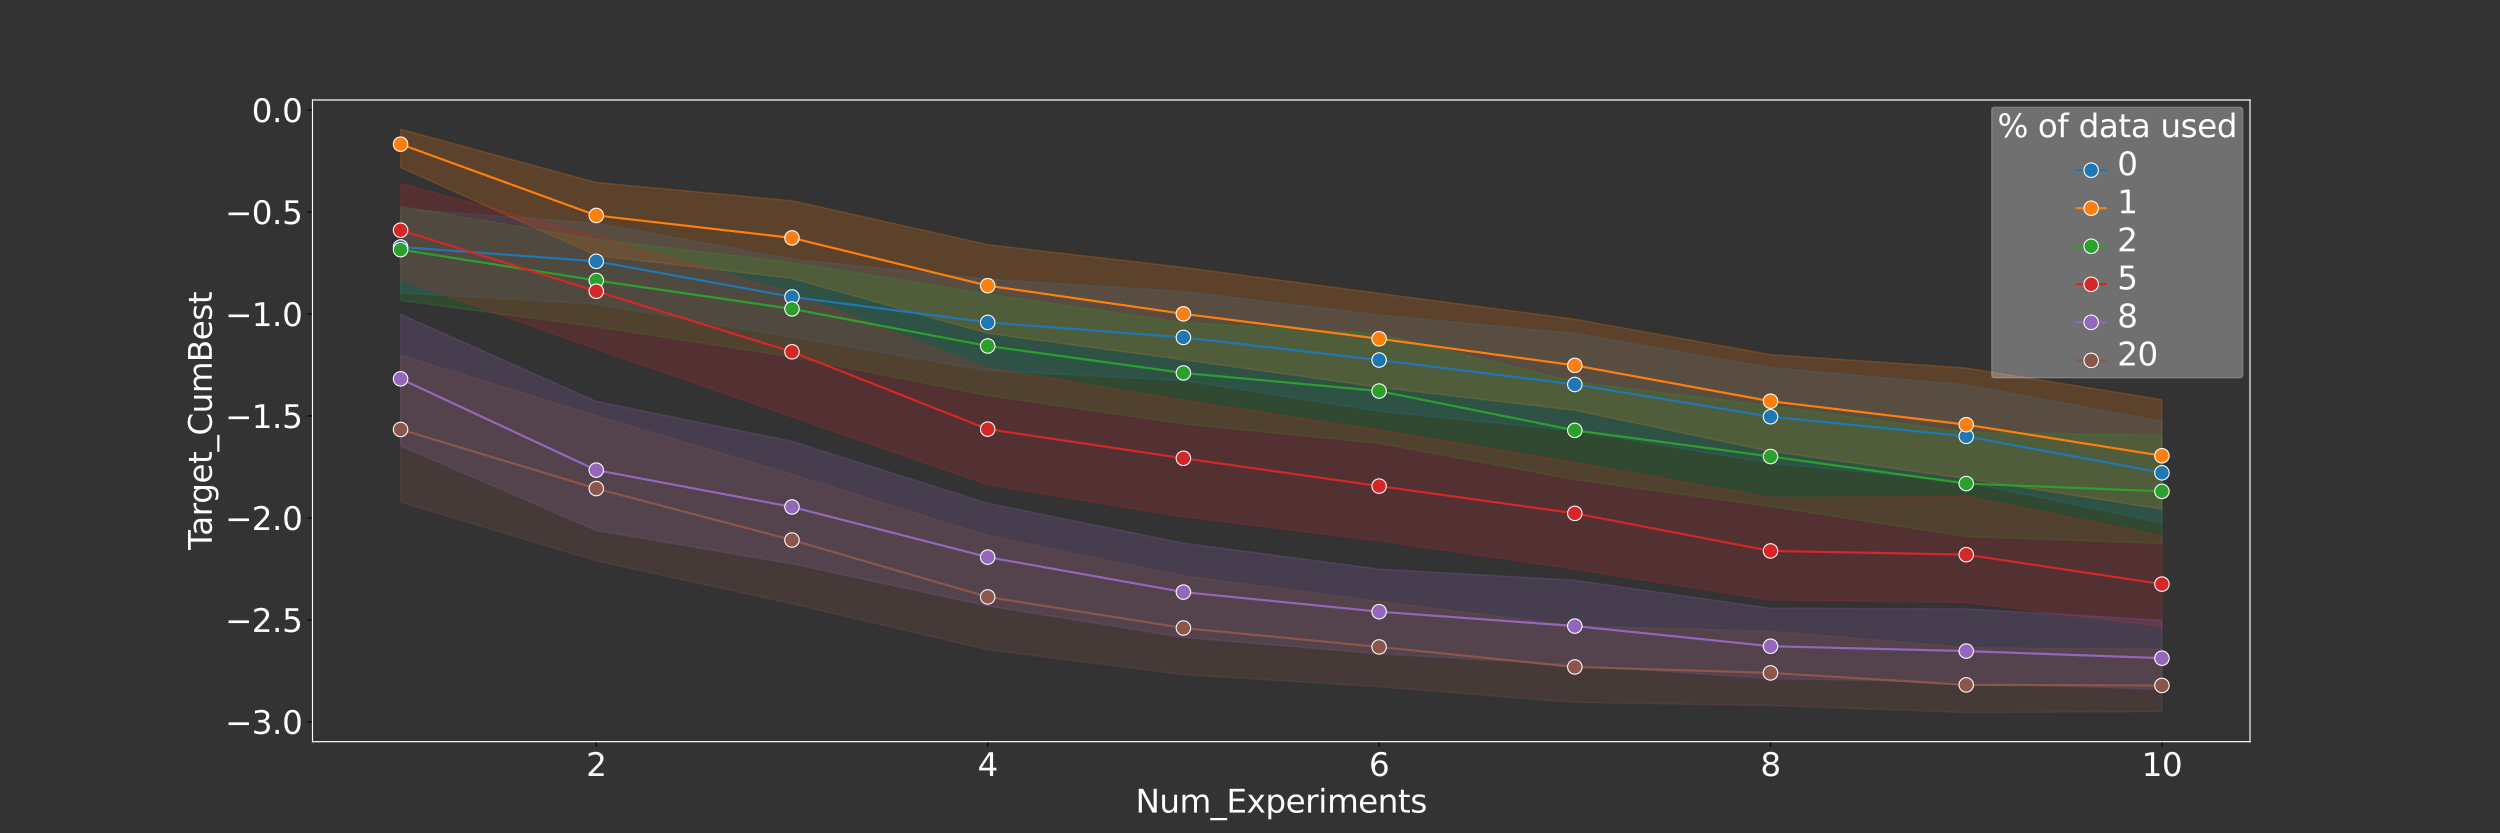 <?xml version="1.0" encoding="utf-8" standalone="no"?>
<!DOCTYPE svg PUBLIC "-//W3C//DTD SVG 1.1//EN"
  "http://www.w3.org/Graphics/SVG/1.1/DTD/svg11.dtd">
<svg xmlns:xlink="http://www.w3.org/1999/xlink" width="1728pt" height="576pt" viewBox="0 0 1728 576" xmlns="http://www.w3.org/2000/svg" version="1.1">
 <rect x="0" y="0" width="1728" height="576" fill="#333333" stroke="none"/>
 <defs>
  <style type="text/css">*{stroke-linejoin: round; stroke-linecap: butt}</style>
 </defs>
 <g id="figure_1">
  <g id="patch_1">
   <path d="M 0 576 
L 1728 576 
L 1728 0 
L 0 0 
L 0 576 
z
" style="fill: none"/>
  </g>
  <g id="axes_1">
   <g id="patch_2">
    <path d="M 216 512.64 
L 1555.2 512.64 
L 1555.2 69.12 
L 216 69.12 
L 216 512.64 
z
" style="fill: none"/>
   </g>
   <g id="FillBetweenPolyCollection_1">
    <defs>
     <path id="mbf7e8c01fc" d="M 276.873 -431.723 
L 276.873 -373.481 
L 412.145 -365.781 
L 547.418 -342.787 
L 682.691 -319.85 
L 817.964 -312.914 
L 953.236 -291.737 
L 1088.509 -278.136 
L 1223.782 -255.797 
L 1359.055 -242.84 
L 1494.327 -214.564 
L 1494.327 -284.796 
L 1494.327 -284.796 
L 1359.055 -309.915 
L 1223.782 -321.875 
L 1088.509 -345.507 
L 953.236 -358.247 
L 817.964 -374.509 
L 682.691 -383.036 
L 547.418 -396.96 
L 412.145 -421.679 
L 276.873 -431.723 
z
" style="stroke: #1f77b4; stroke-opacity: 0.2"/>
    </defs>
    <g clip-path="url(#p0feeb9215a)">
     <use xlink:href="#mbf7e8c01fc" x="0" y="576" style="fill: #1f77b4; fill-opacity: 0.2; stroke: #1f77b4; stroke-opacity: 0.2"/>
    </g>
   </g>
   <g id="FillBetweenPolyCollection_2">
    <defs>
     <path id="m74e626bdbd" d="M 276.873 -486.72 
L 276.873 -460.218 
L 412.145 -399.484 
L 547.418 -383.536 
L 682.691 -345.577 
L 817.964 -327.315 
L 953.236 -308.284 
L 1088.509 -292.369 
L 1223.782 -263.966 
L 1359.055 -245.213 
L 1494.327 -224.056 
L 1494.327 -299.735 
L 1494.327 -299.735 
L 1359.055 -321.646 
L 1223.782 -330.868 
L 1088.509 -355.368 
L 953.236 -373.235 
L 817.964 -391.182 
L 682.691 -406.917 
L 547.418 -437.271 
L 412.145 -449.851 
L 276.873 -486.72 
z
" style="stroke: #ff7f0e; stroke-opacity: 0.2"/>
    </defs>
    <g clip-path="url(#p0feeb9215a)">
     <use xlink:href="#m74e626bdbd" x="0" y="576" style="fill: #ff7f0e; fill-opacity: 0.2; stroke: #ff7f0e; stroke-opacity: 0.2"/>
    </g>
   </g>
   <g id="FillBetweenPolyCollection_3">
    <defs>
     <path id="mc78bd9c5f3" d="M 276.873 -433.407 
L 276.873 -368.287 
L 412.145 -350.121 
L 547.418 -329.283 
L 682.691 -302.547 
L 817.964 -283.028 
L 953.236 -269.574 
L 1088.509 -244.421 
L 1223.782 -225.825 
L 1359.055 -205.105 
L 1494.327 -200.274 
L 1494.327 -275.101 
L 1494.327 -275.101 
L 1359.055 -277.371 
L 1223.782 -295.487 
L 1088.509 -312.09 
L 953.236 -345.344 
L 817.964 -353.01 
L 682.691 -372.724 
L 547.418 -394.555 
L 412.145 -410.487 
L 276.873 -433.407 
z
" style="stroke: #2ca02c; stroke-opacity: 0.2"/>
    </defs>
    <g clip-path="url(#p0feeb9215a)">
     <use xlink:href="#mc78bd9c5f3" x="0" y="576" style="fill: #2ca02c; fill-opacity: 0.2; stroke: #2ca02c; stroke-opacity: 0.2"/>
    </g>
   </g>
   <g id="FillBetweenPolyCollection_4">
    <defs>
     <path id="m7c57e4fa2e" d="M 276.873 -449.214 
L 276.873 -382.855 
L 412.145 -334.697 
L 547.418 -287.804 
L 682.691 -240.914 
L 817.964 -218.796 
L 953.236 -202.222 
L 1088.509 -182.564 
L 1223.782 -161.29 
L 1359.055 -159.547 
L 1494.327 -142.849 
L 1494.327 -205.875 
L 1494.327 -205.875 
L 1359.055 -232.966 
L 1223.782 -232.126 
L 1088.509 -256.35 
L 953.236 -278.789 
L 817.964 -299.346 
L 682.691 -321.52 
L 547.418 -373.69 
L 412.145 -412.696 
L 276.873 -449.214 
z
" style="stroke: #d62728; stroke-opacity: 0.2"/>
    </defs>
    <g clip-path="url(#p0feeb9215a)">
     <use xlink:href="#m7c57e4fa2e" x="0" y="576" style="fill: #d62728; fill-opacity: 0.2; stroke: #d62728; stroke-opacity: 0.2"/>
    </g>
   </g>
   <g id="FillBetweenPolyCollection_5">
    <defs>
     <path id="m5fae04c1a4" d="M 276.873 -358.783 
L 276.873 -267.784 
L 412.145 -209.261 
L 547.418 -186.275 
L 682.691 -157.184 
L 817.964 -135.433 
L 953.236 -124.114 
L 1088.509 -116.274 
L 1223.782 -106.912 
L 1359.055 -104.435 
L 1494.327 -99.383 
L 1494.327 -147.292 
L 1494.327 -147.292 
L 1359.055 -155.189 
L 1223.782 -155.583 
L 1088.509 -174.912 
L 953.236 -182.67 
L 817.964 -200.608 
L 682.691 -228.159 
L 547.418 -270.967 
L 412.145 -298.561 
L 276.873 -358.783 
z
" style="stroke: #9467bd; stroke-opacity: 0.2"/>
    </defs>
    <g clip-path="url(#p0feeb9215a)">
     <use xlink:href="#m5fae04c1a4" x="0" y="576" style="fill: #9467bd; fill-opacity: 0.2; stroke: #9467bd; stroke-opacity: 0.2"/>
    </g>
   </g>
   <g id="FillBetweenPolyCollection_6">
    <defs>
     <path id="m0b2fd8d3ea" d="M 276.873 -330.498 
L 276.873 -228.868 
L 412.145 -188.314 
L 547.418 -158.637 
L 682.691 -126.906 
L 817.964 -109.699 
L 953.236 -101.261 
L 1088.509 -90.456 
L 1223.782 -88.368 
L 1359.055 -83.52 
L 1494.327 -84.115 
L 1494.327 -127.218 
L 1494.327 -127.218 
L 1359.055 -128.49 
L 1223.782 -139.673 
L 1088.509 -143.24 
L 953.236 -160.359 
L 817.964 -177.993 
L 682.691 -205.795 
L 547.418 -248.242 
L 412.145 -288.712 
L 276.873 -330.498 
z
" style="stroke: #8c564b; stroke-opacity: 0.2"/>
    </defs>
    <g clip-path="url(#p0feeb9215a)">
     <use xlink:href="#m0b2fd8d3ea" x="0" y="576" style="fill: #8c564b; fill-opacity: 0.2; stroke: #8c564b; stroke-opacity: 0.2"/>
    </g>
   </g>
   <g id="matplotlib.axis_1">
    <g id="xtick_1">
     <g id="line2d_1">
      <defs>
       <path id="m17ece3ceb5" d="M 0 0 
L 0 3.5 
" style="stroke: #000000; stroke-width: 0.8"/>
      </defs>
      <g>
       <use xlink:href="#m17ece3ceb5" x="412.145" y="512.64" style="stroke: #000000; stroke-width: 0.8"/>
      </g>
     </g>
     <g id="text_1">
      <!-- 2 -->
      <g style="fill: #ffffff" transform="translate(405.147 536.357) scale(0.22 -0.22)">
       <defs>
        <path id="DejaVuSans-32" d="M 1228 531 
L 3431 531 
L 3431 0 
L 469 0 
L 469 531 
Q 828 903 1448 1529 
Q 2069 2156 2228 2338 
Q 2531 2678 2651 2914 
Q 2772 3150 2772 3378 
Q 2772 3750 2511 3984 
Q 2250 4219 1831 4219 
Q 1534 4219 1204 4116 
Q 875 4013 500 3803 
L 500 4441 
Q 881 4594 1212 4672 
Q 1544 4750 1819 4750 
Q 2544 4750 2975 4387 
Q 3406 4025 3406 3419 
Q 3406 3131 3298 2873 
Q 3191 2616 2906 2266 
Q 2828 2175 2409 1742 
Q 1991 1309 1228 531 
z
" transform="scale(0.016)"/>
       </defs>
       <use xlink:href="#DejaVuSans-32"/>
      </g>
     </g>
    </g>
    <g id="xtick_2">
     <g id="line2d_2">
      <g>
       <use xlink:href="#m17ece3ceb5" x="682.691" y="512.64" style="stroke: #000000; stroke-width: 0.8"/>
      </g>
     </g>
     <g id="text_2">
      <!-- 4 -->
      <g style="fill: #ffffff" transform="translate(675.692 536.357) scale(0.22 -0.22)">
       <defs>
        <path id="DejaVuSans-34" d="M 2419 4116 
L 825 1625 
L 2419 1625 
L 2419 4116 
z
M 2253 4666 
L 3047 4666 
L 3047 1625 
L 3713 1625 
L 3713 1100 
L 3047 1100 
L 3047 0 
L 2419 0 
L 2419 1100 
L 313 1100 
L 313 1709 
L 2253 4666 
z
" transform="scale(0.016)"/>
       </defs>
       <use xlink:href="#DejaVuSans-34"/>
      </g>
     </g>
    </g>
    <g id="xtick_3">
     <g id="line2d_3">
      <g>
       <use xlink:href="#m17ece3ceb5" x="953.236" y="512.64" style="stroke: #000000; stroke-width: 0.8"/>
      </g>
     </g>
     <g id="text_3">
      <!-- 6 -->
      <g style="fill: #ffffff" transform="translate(946.238 536.357) scale(0.22 -0.22)">
       <defs>
        <path id="DejaVuSans-36" d="M 2113 2584 
Q 1688 2584 1439 2293 
Q 1191 2003 1191 1497 
Q 1191 994 1439 701 
Q 1688 409 2113 409 
Q 2538 409 2786 701 
Q 3034 994 3034 1497 
Q 3034 2003 2786 2293 
Q 2538 2584 2113 2584 
z
M 3366 4563 
L 3366 3988 
Q 3128 4100 2886 4159 
Q 2644 4219 2406 4219 
Q 1781 4219 1451 3797 
Q 1122 3375 1075 2522 
Q 1259 2794 1537 2939 
Q 1816 3084 2150 3084 
Q 2853 3084 3261 2657 
Q 3669 2231 3669 1497 
Q 3669 778 3244 343 
Q 2819 -91 2113 -91 
Q 1303 -91 875 529 
Q 447 1150 447 2328 
Q 447 3434 972 4092 
Q 1497 4750 2381 4750 
Q 2619 4750 2861 4703 
Q 3103 4656 3366 4563 
z
" transform="scale(0.016)"/>
       </defs>
       <use xlink:href="#DejaVuSans-36"/>
      </g>
     </g>
    </g>
    <g id="xtick_4">
     <g id="line2d_4">
      <g>
       <use xlink:href="#m17ece3ceb5" x="1223.782" y="512.64" style="stroke: #000000; stroke-width: 0.8"/>
      </g>
     </g>
     <g id="text_4">
      <!-- 8 -->
      <g style="fill: #ffffff" transform="translate(1216.783 536.357) scale(0.22 -0.22)">
       <defs>
        <path id="DejaVuSans-38" d="M 2034 2216 
Q 1584 2216 1326 1975 
Q 1069 1734 1069 1313 
Q 1069 891 1326 650 
Q 1584 409 2034 409 
Q 2484 409 2743 651 
Q 3003 894 3003 1313 
Q 3003 1734 2745 1975 
Q 2488 2216 2034 2216 
z
M 1403 2484 
Q 997 2584 770 2862 
Q 544 3141 544 3541 
Q 544 4100 942 4425 
Q 1341 4750 2034 4750 
Q 2731 4750 3128 4425 
Q 3525 4100 3525 3541 
Q 3525 3141 3298 2862 
Q 3072 2584 2669 2484 
Q 3125 2378 3379 2068 
Q 3634 1759 3634 1313 
Q 3634 634 3220 271 
Q 2806 -91 2034 -91 
Q 1263 -91 848 271 
Q 434 634 434 1313 
Q 434 1759 690 2068 
Q 947 2378 1403 2484 
z
M 1172 3481 
Q 1172 3119 1398 2916 
Q 1625 2713 2034 2713 
Q 2441 2713 2670 2916 
Q 2900 3119 2900 3481 
Q 2900 3844 2670 4047 
Q 2441 4250 2034 4250 
Q 1625 4250 1398 4047 
Q 1172 3844 1172 3481 
z
" transform="scale(0.016)"/>
       </defs>
       <use xlink:href="#DejaVuSans-38"/>
      </g>
     </g>
    </g>
    <g id="xtick_5">
     <g id="line2d_5">
      <g>
       <use xlink:href="#m17ece3ceb5" x="1494.327" y="512.64" style="stroke: #000000; stroke-width: 0.8"/>
      </g>
     </g>
     <g id="text_5">
      <!-- 10 -->
      <g style="fill: #ffffff" transform="translate(1480.33 536.357) scale(0.22 -0.22)">
       <defs>
        <path id="DejaVuSans-31" d="M 794 531 
L 1825 531 
L 1825 4091 
L 703 3866 
L 703 4441 
L 1819 4666 
L 2450 4666 
L 2450 531 
L 3481 531 
L 3481 0 
L 794 0 
L 794 531 
z
" transform="scale(0.016)"/>
        <path id="DejaVuSans-30" d="M 2034 4250 
Q 1547 4250 1301 3770 
Q 1056 3291 1056 2328 
Q 1056 1369 1301 889 
Q 1547 409 2034 409 
Q 2525 409 2770 889 
Q 3016 1369 3016 2328 
Q 3016 3291 2770 3770 
Q 2525 4250 2034 4250 
z
M 2034 4750 
Q 2819 4750 3233 4129 
Q 3647 3509 3647 2328 
Q 3647 1150 3233 529 
Q 2819 -91 2034 -91 
Q 1250 -91 836 529 
Q 422 1150 422 2328 
Q 422 3509 836 4129 
Q 1250 4750 2034 4750 
z
" transform="scale(0.016)"/>
       </defs>
       <use xlink:href="#DejaVuSans-31"/>
       <use xlink:href="#DejaVuSans-30" transform="translate(63.623 0)"/>
      </g>
     </g>
    </g>
    <g id="text_6">
     <!-- Num_Experiments -->
     <g style="fill: #ffffff" transform="translate(784.897 561.648) scale(0.22 -0.22)">
      <defs>
       <path id="DejaVuSans-4e" d="M 628 4666 
L 1478 4666 
L 3547 763 
L 3547 4666 
L 4159 4666 
L 4159 0 
L 3309 0 
L 1241 3903 
L 1241 0 
L 628 0 
L 628 4666 
z
" transform="scale(0.016)"/>
       <path id="DejaVuSans-75" d="M 544 1381 
L 544 3500 
L 1119 3500 
L 1119 1403 
Q 1119 906 1312 657 
Q 1506 409 1894 409 
Q 2359 409 2629 706 
Q 2900 1003 2900 1516 
L 2900 3500 
L 3475 3500 
L 3475 0 
L 2900 0 
L 2900 538 
Q 2691 219 2414 64 
Q 2138 -91 1772 -91 
Q 1169 -91 856 284 
Q 544 659 544 1381 
z
M 1991 3584 
L 1991 3584 
z
" transform="scale(0.016)"/>
       <path id="DejaVuSans-6d" d="M 3328 2828 
Q 3544 3216 3844 3400 
Q 4144 3584 4550 3584 
Q 5097 3584 5394 3201 
Q 5691 2819 5691 2113 
L 5691 0 
L 5113 0 
L 5113 2094 
Q 5113 2597 4934 2840 
Q 4756 3084 4391 3084 
Q 3944 3084 3684 2787 
Q 3425 2491 3425 1978 
L 3425 0 
L 2847 0 
L 2847 2094 
Q 2847 2600 2669 2842 
Q 2491 3084 2119 3084 
Q 1678 3084 1418 2786 
Q 1159 2488 1159 1978 
L 1159 0 
L 581 0 
L 581 3500 
L 1159 3500 
L 1159 2956 
Q 1356 3278 1631 3431 
Q 1906 3584 2284 3584 
Q 2666 3584 2933 3390 
Q 3200 3197 3328 2828 
z
" transform="scale(0.016)"/>
       <path id="DejaVuSans-5f" d="M 3263 -1063 
L 3263 -1509 
L -63 -1509 
L -63 -1063 
L 3263 -1063 
z
" transform="scale(0.016)"/>
       <path id="DejaVuSans-45" d="M 628 4666 
L 3578 4666 
L 3578 4134 
L 1259 4134 
L 1259 2753 
L 3481 2753 
L 3481 2222 
L 1259 2222 
L 1259 531 
L 3634 531 
L 3634 0 
L 628 0 
L 628 4666 
z
" transform="scale(0.016)"/>
       <path id="DejaVuSans-78" d="M 3513 3500 
L 2247 1797 
L 3578 0 
L 2900 0 
L 1881 1375 
L 863 0 
L 184 0 
L 1544 1831 
L 300 3500 
L 978 3500 
L 1906 2253 
L 2834 3500 
L 3513 3500 
z
" transform="scale(0.016)"/>
       <path id="DejaVuSans-70" d="M 1159 525 
L 1159 -1331 
L 581 -1331 
L 581 3500 
L 1159 3500 
L 1159 2969 
Q 1341 3281 1617 3432 
Q 1894 3584 2278 3584 
Q 2916 3584 3314 3078 
Q 3713 2572 3713 1747 
Q 3713 922 3314 415 
Q 2916 -91 2278 -91 
Q 1894 -91 1617 61 
Q 1341 213 1159 525 
z
M 3116 1747 
Q 3116 2381 2855 2742 
Q 2594 3103 2138 3103 
Q 1681 3103 1420 2742 
Q 1159 2381 1159 1747 
Q 1159 1113 1420 752 
Q 1681 391 2138 391 
Q 2594 391 2855 752 
Q 3116 1113 3116 1747 
z
" transform="scale(0.016)"/>
       <path id="DejaVuSans-65" d="M 3597 1894 
L 3597 1613 
L 953 1613 
Q 991 1019 1311 708 
Q 1631 397 2203 397 
Q 2534 397 2845 478 
Q 3156 559 3463 722 
L 3463 178 
Q 3153 47 2828 -22 
Q 2503 -91 2169 -91 
Q 1331 -91 842 396 
Q 353 884 353 1716 
Q 353 2575 817 3079 
Q 1281 3584 2069 3584 
Q 2775 3584 3186 3129 
Q 3597 2675 3597 1894 
z
M 3022 2063 
Q 3016 2534 2758 2815 
Q 2500 3097 2075 3097 
Q 1594 3097 1305 2825 
Q 1016 2553 972 2059 
L 3022 2063 
z
" transform="scale(0.016)"/>
       <path id="DejaVuSans-72" d="M 2631 2963 
Q 2534 3019 2420 3045 
Q 2306 3072 2169 3072 
Q 1681 3072 1420 2755 
Q 1159 2438 1159 1844 
L 1159 0 
L 581 0 
L 581 3500 
L 1159 3500 
L 1159 2956 
Q 1341 3275 1631 3429 
Q 1922 3584 2338 3584 
Q 2397 3584 2469 3576 
Q 2541 3569 2628 3553 
L 2631 2963 
z
" transform="scale(0.016)"/>
       <path id="DejaVuSans-69" d="M 603 3500 
L 1178 3500 
L 1178 0 
L 603 0 
L 603 3500 
z
M 603 4863 
L 1178 4863 
L 1178 4134 
L 603 4134 
L 603 4863 
z
" transform="scale(0.016)"/>
       <path id="DejaVuSans-6e" d="M 3513 2113 
L 3513 0 
L 2938 0 
L 2938 2094 
Q 2938 2591 2744 2837 
Q 2550 3084 2163 3084 
Q 1697 3084 1428 2787 
Q 1159 2491 1159 1978 
L 1159 0 
L 581 0 
L 581 3500 
L 1159 3500 
L 1159 2956 
Q 1366 3272 1645 3428 
Q 1925 3584 2291 3584 
Q 2894 3584 3203 3211 
Q 3513 2838 3513 2113 
z
" transform="scale(0.016)"/>
       <path id="DejaVuSans-74" d="M 1172 4494 
L 1172 3500 
L 2356 3500 
L 2356 3053 
L 1172 3053 
L 1172 1153 
Q 1172 725 1289 603 
Q 1406 481 1766 481 
L 2356 481 
L 2356 0 
L 1766 0 
Q 1100 0 847 248 
Q 594 497 594 1153 
L 594 3053 
L 172 3053 
L 172 3500 
L 594 3500 
L 594 4494 
L 1172 4494 
z
" transform="scale(0.016)"/>
       <path id="DejaVuSans-73" d="M 2834 3397 
L 2834 2853 
Q 2591 2978 2328 3040 
Q 2066 3103 1784 3103 
Q 1356 3103 1142 2972 
Q 928 2841 928 2578 
Q 928 2378 1081 2264 
Q 1234 2150 1697 2047 
L 1894 2003 
Q 2506 1872 2764 1633 
Q 3022 1394 3022 966 
Q 3022 478 2636 193 
Q 2250 -91 1575 -91 
Q 1294 -91 989 -36 
Q 684 19 347 128 
L 347 722 
Q 666 556 975 473 
Q 1284 391 1588 391 
Q 1994 391 2212 530 
Q 2431 669 2431 922 
Q 2431 1156 2273 1281 
Q 2116 1406 1581 1522 
L 1381 1569 
Q 847 1681 609 1914 
Q 372 2147 372 2553 
Q 372 3047 722 3315 
Q 1072 3584 1716 3584 
Q 2034 3584 2315 3537 
Q 2597 3491 2834 3397 
z
" transform="scale(0.016)"/>
      </defs>
      <use xlink:href="#DejaVuSans-4e"/>
      <use xlink:href="#DejaVuSans-75" transform="translate(74.805 0)"/>
      <use xlink:href="#DejaVuSans-6d" transform="translate(138.184 0)"/>
      <use xlink:href="#DejaVuSans-5f" transform="translate(235.596 0)"/>
      <use xlink:href="#DejaVuSans-45" transform="translate(285.596 0)"/>
      <use xlink:href="#DejaVuSans-78" transform="translate(348.779 0)"/>
      <use xlink:href="#DejaVuSans-70" transform="translate(407.959 0)"/>
      <use xlink:href="#DejaVuSans-65" transform="translate(471.436 0)"/>
      <use xlink:href="#DejaVuSans-72" transform="translate(532.959 0)"/>
      <use xlink:href="#DejaVuSans-69" transform="translate(574.072 0)"/>
      <use xlink:href="#DejaVuSans-6d" transform="translate(601.855 0)"/>
      <use xlink:href="#DejaVuSans-65" transform="translate(699.268 0)"/>
      <use xlink:href="#DejaVuSans-6e" transform="translate(760.791 0)"/>
      <use xlink:href="#DejaVuSans-74" transform="translate(824.17 0)"/>
      <use xlink:href="#DejaVuSans-73" transform="translate(863.379 0)"/>
     </g>
    </g>
   </g>
   <g id="matplotlib.axis_2">
    <g id="ytick_1">
     <g id="line2d_6">
      <defs>
       <path id="m216b115dca" d="M 0 0 
L -3.5 0 
" style="stroke: #000000; stroke-width: 0.8"/>
      </defs>
      <g>
       <use xlink:href="#m216b115dca" x="216" y="498.935" style="stroke: #000000; stroke-width: 0.8"/>
      </g>
     </g>
     <g id="text_7">
      <!-- −3.0 -->
      <g style="fill: #ffffff" transform="translate(155.578 507.293) scale(0.22 -0.22)">
       <defs>
        <path id="DejaVuSans-2212" d="M 678 2272 
L 4684 2272 
L 4684 1741 
L 678 1741 
L 678 2272 
z
" transform="scale(0.016)"/>
        <path id="DejaVuSans-33" d="M 2597 2516 
Q 3050 2419 3304 2112 
Q 3559 1806 3559 1356 
Q 3559 666 3084 287 
Q 2609 -91 1734 -91 
Q 1441 -91 1130 -33 
Q 819 25 488 141 
L 488 750 
Q 750 597 1062 519 
Q 1375 441 1716 441 
Q 2309 441 2620 675 
Q 2931 909 2931 1356 
Q 2931 1769 2642 2001 
Q 2353 2234 1838 2234 
L 1294 2234 
L 1294 2753 
L 1863 2753 
Q 2328 2753 2575 2939 
Q 2822 3125 2822 3475 
Q 2822 3834 2567 4026 
Q 2313 4219 1838 4219 
Q 1578 4219 1281 4162 
Q 984 4106 628 3988 
L 628 4550 
Q 988 4650 1302 4700 
Q 1616 4750 1894 4750 
Q 2613 4750 3031 4423 
Q 3450 4097 3450 3541 
Q 3450 3153 3228 2886 
Q 3006 2619 2597 2516 
z
" transform="scale(0.016)"/>
        <path id="DejaVuSans-2e" d="M 684 794 
L 1344 794 
L 1344 0 
L 684 0 
L 684 794 
z
" transform="scale(0.016)"/>
       </defs>
       <use xlink:href="#DejaVuSans-2212"/>
       <use xlink:href="#DejaVuSans-33" transform="translate(83.789 0)"/>
       <use xlink:href="#DejaVuSans-2e" transform="translate(147.412 0)"/>
       <use xlink:href="#DejaVuSans-30" transform="translate(179.199 0)"/>
      </g>
     </g>
    </g>
    <g id="ytick_2">
     <g id="line2d_7">
      <g>
       <use xlink:href="#m216b115dca" x="216" y="428.453" style="stroke: #000000; stroke-width: 0.8"/>
      </g>
     </g>
     <g id="text_8">
      <!-- −2.5 -->
      <g style="fill: #ffffff" transform="translate(155.578 436.811) scale(0.22 -0.22)">
       <defs>
        <path id="DejaVuSans-35" d="M 691 4666 
L 3169 4666 
L 3169 4134 
L 1269 4134 
L 1269 2991 
Q 1406 3038 1543 3061 
Q 1681 3084 1819 3084 
Q 2600 3084 3056 2656 
Q 3513 2228 3513 1497 
Q 3513 744 3044 326 
Q 2575 -91 1722 -91 
Q 1428 -91 1123 -41 
Q 819 9 494 109 
L 494 744 
Q 775 591 1075 516 
Q 1375 441 1709 441 
Q 2250 441 2565 725 
Q 2881 1009 2881 1497 
Q 2881 1984 2565 2268 
Q 2250 2553 1709 2553 
Q 1456 2553 1204 2497 
Q 953 2441 691 2322 
L 691 4666 
z
" transform="scale(0.016)"/>
       </defs>
       <use xlink:href="#DejaVuSans-2212"/>
       <use xlink:href="#DejaVuSans-32" transform="translate(83.789 0)"/>
       <use xlink:href="#DejaVuSans-2e" transform="translate(147.412 0)"/>
       <use xlink:href="#DejaVuSans-35" transform="translate(179.199 0)"/>
      </g>
     </g>
    </g>
    <g id="ytick_3">
     <g id="line2d_8">
      <g>
       <use xlink:href="#m216b115dca" x="216" y="357.97" style="stroke: #000000; stroke-width: 0.8"/>
      </g>
     </g>
     <g id="text_9">
      <!-- −2.0 -->
      <g style="fill: #ffffff" transform="translate(155.578 366.329) scale(0.22 -0.22)">
       <use xlink:href="#DejaVuSans-2212"/>
       <use xlink:href="#DejaVuSans-32" transform="translate(83.789 0)"/>
       <use xlink:href="#DejaVuSans-2e" transform="translate(147.412 0)"/>
       <use xlink:href="#DejaVuSans-30" transform="translate(179.199 0)"/>
      </g>
     </g>
    </g>
    <g id="ytick_4">
     <g id="line2d_9">
      <g>
       <use xlink:href="#m216b115dca" x="216" y="287.488" style="stroke: #000000; stroke-width: 0.8"/>
      </g>
     </g>
     <g id="text_10">
      <!-- −1.5 -->
      <g style="fill: #ffffff" transform="translate(155.578 295.847) scale(0.22 -0.22)">
       <use xlink:href="#DejaVuSans-2212"/>
       <use xlink:href="#DejaVuSans-31" transform="translate(83.789 0)"/>
       <use xlink:href="#DejaVuSans-2e" transform="translate(147.412 0)"/>
       <use xlink:href="#DejaVuSans-35" transform="translate(179.199 0)"/>
      </g>
     </g>
    </g>
    <g id="ytick_5">
     <g id="line2d_10">
      <g>
       <use xlink:href="#m216b115dca" x="216" y="217.006" style="stroke: #000000; stroke-width: 0.8"/>
      </g>
     </g>
     <g id="text_11">
      <!-- −1.0 -->
      <g style="fill: #ffffff" transform="translate(155.578 225.364) scale(0.22 -0.22)">
       <use xlink:href="#DejaVuSans-2212"/>
       <use xlink:href="#DejaVuSans-31" transform="translate(83.789 0)"/>
       <use xlink:href="#DejaVuSans-2e" transform="translate(147.412 0)"/>
       <use xlink:href="#DejaVuSans-30" transform="translate(179.199 0)"/>
      </g>
     </g>
    </g>
    <g id="ytick_6">
     <g id="line2d_11">
      <g>
       <use xlink:href="#m216b115dca" x="216" y="146.524" style="stroke: #000000; stroke-width: 0.8"/>
      </g>
     </g>
     <g id="text_12">
      <!-- −0.5 -->
      <g style="fill: #ffffff" transform="translate(155.578 154.882) scale(0.22 -0.22)">
       <use xlink:href="#DejaVuSans-2212"/>
       <use xlink:href="#DejaVuSans-30" transform="translate(83.789 0)"/>
       <use xlink:href="#DejaVuSans-2e" transform="translate(147.412 0)"/>
       <use xlink:href="#DejaVuSans-35" transform="translate(179.199 0)"/>
      </g>
     </g>
    </g>
    <g id="ytick_7">
     <g id="line2d_12">
      <g>
       <use xlink:href="#m216b115dca" x="216" y="76.042" style="stroke: #000000; stroke-width: 0.8"/>
      </g>
     </g>
     <g id="text_13">
      <!-- 0.0 -->
      <g style="fill: #ffffff" transform="translate(174.013 84.4) scale(0.22 -0.22)">
       <use xlink:href="#DejaVuSans-30"/>
       <use xlink:href="#DejaVuSans-2e" transform="translate(63.623 0)"/>
       <use xlink:href="#DejaVuSans-30" transform="translate(95.41 0)"/>
      </g>
     </g>
    </g>
    <g id="text_14">
     <!-- Target_CumBest -->
     <g style="fill: #ffffff" transform="translate(146.391 380.143) rotate(-90) scale(0.22 -0.22)">
      <defs>
       <path id="DejaVuSans-54" d="M -19 4666 
L 3928 4666 
L 3928 4134 
L 2272 4134 
L 2272 0 
L 1638 0 
L 1638 4134 
L -19 4134 
L -19 4666 
z
" transform="scale(0.016)"/>
       <path id="DejaVuSans-61" d="M 2194 1759 
Q 1497 1759 1228 1600 
Q 959 1441 959 1056 
Q 959 750 1161 570 
Q 1363 391 1709 391 
Q 2188 391 2477 730 
Q 2766 1069 2766 1631 
L 2766 1759 
L 2194 1759 
z
M 3341 1997 
L 3341 0 
L 2766 0 
L 2766 531 
Q 2569 213 2275 61 
Q 1981 -91 1556 -91 
Q 1019 -91 701 211 
Q 384 513 384 1019 
Q 384 1609 779 1909 
Q 1175 2209 1959 2209 
L 2766 2209 
L 2766 2266 
Q 2766 2663 2505 2880 
Q 2244 3097 1772 3097 
Q 1472 3097 1187 3025 
Q 903 2953 641 2809 
L 641 3341 
Q 956 3463 1253 3523 
Q 1550 3584 1831 3584 
Q 2591 3584 2966 3190 
Q 3341 2797 3341 1997 
z
" transform="scale(0.016)"/>
       <path id="DejaVuSans-67" d="M 2906 1791 
Q 2906 2416 2648 2759 
Q 2391 3103 1925 3103 
Q 1463 3103 1205 2759 
Q 947 2416 947 1791 
Q 947 1169 1205 825 
Q 1463 481 1925 481 
Q 2391 481 2648 825 
Q 2906 1169 2906 1791 
z
M 3481 434 
Q 3481 -459 3084 -895 
Q 2688 -1331 1869 -1331 
Q 1566 -1331 1297 -1286 
Q 1028 -1241 775 -1147 
L 775 -588 
Q 1028 -725 1275 -790 
Q 1522 -856 1778 -856 
Q 2344 -856 2625 -561 
Q 2906 -266 2906 331 
L 2906 616 
Q 2728 306 2450 153 
Q 2172 0 1784 0 
Q 1141 0 747 490 
Q 353 981 353 1791 
Q 353 2603 747 3093 
Q 1141 3584 1784 3584 
Q 2172 3584 2450 3431 
Q 2728 3278 2906 2969 
L 2906 3500 
L 3481 3500 
L 3481 434 
z
" transform="scale(0.016)"/>
       <path id="DejaVuSans-43" d="M 4122 4306 
L 4122 3641 
Q 3803 3938 3442 4084 
Q 3081 4231 2675 4231 
Q 1875 4231 1450 3742 
Q 1025 3253 1025 2328 
Q 1025 1406 1450 917 
Q 1875 428 2675 428 
Q 3081 428 3442 575 
Q 3803 722 4122 1019 
L 4122 359 
Q 3791 134 3420 21 
Q 3050 -91 2638 -91 
Q 1578 -91 968 557 
Q 359 1206 359 2328 
Q 359 3453 968 4101 
Q 1578 4750 2638 4750 
Q 3056 4750 3426 4639 
Q 3797 4528 4122 4306 
z
" transform="scale(0.016)"/>
       <path id="DejaVuSans-42" d="M 1259 2228 
L 1259 519 
L 2272 519 
Q 2781 519 3026 730 
Q 3272 941 3272 1375 
Q 3272 1813 3026 2020 
Q 2781 2228 2272 2228 
L 1259 2228 
z
M 1259 4147 
L 1259 2741 
L 2194 2741 
Q 2656 2741 2882 2914 
Q 3109 3088 3109 3444 
Q 3109 3797 2882 3972 
Q 2656 4147 2194 4147 
L 1259 4147 
z
M 628 4666 
L 2241 4666 
Q 2963 4666 3353 4366 
Q 3744 4066 3744 3513 
Q 3744 3084 3544 2831 
Q 3344 2578 2956 2516 
Q 3422 2416 3680 2098 
Q 3938 1781 3938 1306 
Q 3938 681 3513 340 
Q 3088 0 2303 0 
L 628 0 
L 628 4666 
z
" transform="scale(0.016)"/>
      </defs>
      <use xlink:href="#DejaVuSans-54"/>
      <use xlink:href="#DejaVuSans-61" transform="translate(44.584 0)"/>
      <use xlink:href="#DejaVuSans-72" transform="translate(105.863 0)"/>
      <use xlink:href="#DejaVuSans-67" transform="translate(145.227 0)"/>
      <use xlink:href="#DejaVuSans-65" transform="translate(208.703 0)"/>
      <use xlink:href="#DejaVuSans-74" transform="translate(270.227 0)"/>
      <use xlink:href="#DejaVuSans-5f" transform="translate(309.436 0)"/>
      <use xlink:href="#DejaVuSans-43" transform="translate(359.436 0)"/>
      <use xlink:href="#DejaVuSans-75" transform="translate(429.26 0)"/>
      <use xlink:href="#DejaVuSans-6d" transform="translate(492.639 0)"/>
      <use xlink:href="#DejaVuSans-42" transform="translate(590.051 0)"/>
      <use xlink:href="#DejaVuSans-65" transform="translate(658.654 0)"/>
      <use xlink:href="#DejaVuSans-73" transform="translate(720.178 0)"/>
      <use xlink:href="#DejaVuSans-74" transform="translate(772.277 0)"/>
     </g>
    </g>
   </g>
   <g id="line2d_13">
    <path d="M 276.873 170.721 
L 412.145 180.615 
L 547.418 205.251 
L 682.691 222.841 
L 817.964 233.233 
L 953.236 248.853 
L 1088.509 265.764 
L 1223.782 288.044 
L 1359.055 301.592 
L 1494.327 326.806 
" clip-path="url(#p0feeb9215a)" style="fill: none; stroke: #1f77b4; stroke-width: 1.5; stroke-linecap: square"/>
    <defs>
     <path id="m0cc65de96a" d="M 0 5 
C 1.326 5 2.598 4.473 3.536 3.536 
C 4.473 2.598 5 1.326 5 0 
C 5 -1.326 4.473 -2.598 3.536 -3.536 
C 2.598 -4.473 1.326 -5 0 -5 
C -1.326 -5 -2.598 -4.473 -3.536 -3.536 
C -4.473 -2.598 -5 -1.326 -5 0 
C -5 1.326 -4.473 2.598 -3.536 3.536 
C -2.598 4.473 -1.326 5 0 5 
z
" style="stroke: #ffffff; stroke-width: 0.75"/>
    </defs>
    <g clip-path="url(#p0feeb9215a)">
     <use xlink:href="#m0cc65de96a" x="276.873" y="170.721" style="fill: #1f77b4; stroke: #ffffff; stroke-width: 0.75"/>
     <use xlink:href="#m0cc65de96a" x="412.145" y="180.615" style="fill: #1f77b4; stroke: #ffffff; stroke-width: 0.75"/>
     <use xlink:href="#m0cc65de96a" x="547.418" y="205.251" style="fill: #1f77b4; stroke: #ffffff; stroke-width: 0.75"/>
     <use xlink:href="#m0cc65de96a" x="682.691" y="222.841" style="fill: #1f77b4; stroke: #ffffff; stroke-width: 0.75"/>
     <use xlink:href="#m0cc65de96a" x="817.964" y="233.233" style="fill: #1f77b4; stroke: #ffffff; stroke-width: 0.75"/>
     <use xlink:href="#m0cc65de96a" x="953.236" y="248.853" style="fill: #1f77b4; stroke: #ffffff; stroke-width: 0.75"/>
     <use xlink:href="#m0cc65de96a" x="1088.509" y="265.764" style="fill: #1f77b4; stroke: #ffffff; stroke-width: 0.75"/>
     <use xlink:href="#m0cc65de96a" x="1223.782" y="288.044" style="fill: #1f77b4; stroke: #ffffff; stroke-width: 0.75"/>
     <use xlink:href="#m0cc65de96a" x="1359.055" y="301.592" style="fill: #1f77b4; stroke: #ffffff; stroke-width: 0.75"/>
     <use xlink:href="#m0cc65de96a" x="1494.327" y="326.806" style="fill: #1f77b4; stroke: #ffffff; stroke-width: 0.75"/>
    </g>
   </g>
   <g id="line2d_14">
    <path d="M 276.873 99.672 
L 412.145 148.918 
L 547.418 164.457 
L 682.691 197.453 
L 817.964 216.922 
L 953.236 234.144 
L 1088.509 252.546 
L 1223.782 277.324 
L 1359.055 293.536 
L 1494.327 315.025 
" clip-path="url(#p0feeb9215a)" style="fill: none; stroke: #ff7f0e; stroke-width: 1.5; stroke-linecap: square"/>
    <defs>
     <path id="mf03defa8b4" d="M 0 5 
C 1.326 5 2.598 4.473 3.536 3.536 
C 4.473 2.598 5 1.326 5 0 
C 5 -1.326 4.473 -2.598 3.536 -3.536 
C 2.598 -4.473 1.326 -5 0 -5 
C -1.326 -5 -2.598 -4.473 -3.536 -3.536 
C -4.473 -2.598 -5 -1.326 -5 0 
C -5 1.326 -4.473 2.598 -3.536 3.536 
C -2.598 4.473 -1.326 5 0 5 
z
" style="stroke: #ffffff; stroke-width: 0.75"/>
    </defs>
    <g clip-path="url(#p0feeb9215a)">
     <use xlink:href="#mf03defa8b4" x="276.873" y="99.672" style="fill: #ff7f0e; stroke: #ffffff; stroke-width: 0.75"/>
     <use xlink:href="#mf03defa8b4" x="412.145" y="148.918" style="fill: #ff7f0e; stroke: #ffffff; stroke-width: 0.75"/>
     <use xlink:href="#mf03defa8b4" x="547.418" y="164.457" style="fill: #ff7f0e; stroke: #ffffff; stroke-width: 0.75"/>
     <use xlink:href="#mf03defa8b4" x="682.691" y="197.453" style="fill: #ff7f0e; stroke: #ffffff; stroke-width: 0.75"/>
     <use xlink:href="#mf03defa8b4" x="817.964" y="216.922" style="fill: #ff7f0e; stroke: #ffffff; stroke-width: 0.75"/>
     <use xlink:href="#mf03defa8b4" x="953.236" y="234.144" style="fill: #ff7f0e; stroke: #ffffff; stroke-width: 0.75"/>
     <use xlink:href="#mf03defa8b4" x="1088.509" y="252.546" style="fill: #ff7f0e; stroke: #ffffff; stroke-width: 0.75"/>
     <use xlink:href="#mf03defa8b4" x="1223.782" y="277.324" style="fill: #ff7f0e; stroke: #ffffff; stroke-width: 0.75"/>
     <use xlink:href="#mf03defa8b4" x="1359.055" y="293.536" style="fill: #ff7f0e; stroke: #ffffff; stroke-width: 0.75"/>
     <use xlink:href="#mf03defa8b4" x="1494.327" y="315.025" style="fill: #ff7f0e; stroke: #ffffff; stroke-width: 0.75"/>
    </g>
   </g>
   <g id="line2d_15">
    <path d="M 276.873 172.559 
L 412.145 193.856 
L 547.418 213.502 
L 682.691 239.143 
L 817.964 257.781 
L 953.236 270.289 
L 1088.509 297.457 
L 1223.782 315.538 
L 1359.055 334.243 
L 1494.327 339.614 
" clip-path="url(#p0feeb9215a)" style="fill: none; stroke: #2ca02c; stroke-width: 1.5; stroke-linecap: square"/>
    <defs>
     <path id="m8d39e55197" d="M 0 5 
C 1.326 5 2.598 4.473 3.536 3.536 
C 4.473 2.598 5 1.326 5 0 
C 5 -1.326 4.473 -2.598 3.536 -3.536 
C 2.598 -4.473 1.326 -5 0 -5 
C -1.326 -5 -2.598 -4.473 -3.536 -3.536 
C -4.473 -2.598 -5 -1.326 -5 0 
C -5 1.326 -4.473 2.598 -3.536 3.536 
C -2.598 4.473 -1.326 5 0 5 
z
" style="stroke: #ffffff; stroke-width: 0.75"/>
    </defs>
    <g clip-path="url(#p0feeb9215a)">
     <use xlink:href="#m8d39e55197" x="276.873" y="172.559" style="fill: #2ca02c; stroke: #ffffff; stroke-width: 0.75"/>
     <use xlink:href="#m8d39e55197" x="412.145" y="193.856" style="fill: #2ca02c; stroke: #ffffff; stroke-width: 0.75"/>
     <use xlink:href="#m8d39e55197" x="547.418" y="213.502" style="fill: #2ca02c; stroke: #ffffff; stroke-width: 0.75"/>
     <use xlink:href="#m8d39e55197" x="682.691" y="239.143" style="fill: #2ca02c; stroke: #ffffff; stroke-width: 0.75"/>
     <use xlink:href="#m8d39e55197" x="817.964" y="257.781" style="fill: #2ca02c; stroke: #ffffff; stroke-width: 0.75"/>
     <use xlink:href="#m8d39e55197" x="953.236" y="270.289" style="fill: #2ca02c; stroke: #ffffff; stroke-width: 0.75"/>
     <use xlink:href="#m8d39e55197" x="1088.509" y="297.457" style="fill: #2ca02c; stroke: #ffffff; stroke-width: 0.75"/>
     <use xlink:href="#m8d39e55197" x="1223.782" y="315.538" style="fill: #2ca02c; stroke: #ffffff; stroke-width: 0.75"/>
     <use xlink:href="#m8d39e55197" x="1359.055" y="334.243" style="fill: #2ca02c; stroke: #ffffff; stroke-width: 0.75"/>
     <use xlink:href="#m8d39e55197" x="1494.327" y="339.614" style="fill: #2ca02c; stroke: #ffffff; stroke-width: 0.75"/>
    </g>
   </g>
   <g id="line2d_16">
    <path d="M 276.873 159.114 
L 412.145 201.311 
L 547.418 243.158 
L 682.691 296.611 
L 817.964 316.779 
L 953.236 336 
L 1088.509 354.843 
L 1223.782 380.808 
L 1359.055 383.376 
L 1494.327 403.737 
" clip-path="url(#p0feeb9215a)" style="fill: none; stroke: #d62728; stroke-width: 1.5; stroke-linecap: square"/>
    <defs>
     <path id="m2df225860d" d="M 0 5 
C 1.326 5 2.598 4.473 3.536 3.536 
C 4.473 2.598 5 1.326 5 0 
C 5 -1.326 4.473 -2.598 3.536 -3.536 
C 2.598 -4.473 1.326 -5 0 -5 
C -1.326 -5 -2.598 -4.473 -3.536 -3.536 
C -4.473 -2.598 -5 -1.326 -5 0 
C -5 1.326 -4.473 2.598 -3.536 3.536 
C -2.598 4.473 -1.326 5 0 5 
z
" style="stroke: #ffffff; stroke-width: 0.75"/>
    </defs>
    <g clip-path="url(#p0feeb9215a)">
     <use xlink:href="#m2df225860d" x="276.873" y="159.114" style="fill: #d62728; stroke: #ffffff; stroke-width: 0.75"/>
     <use xlink:href="#m2df225860d" x="412.145" y="201.311" style="fill: #d62728; stroke: #ffffff; stroke-width: 0.75"/>
     <use xlink:href="#m2df225860d" x="547.418" y="243.158" style="fill: #d62728; stroke: #ffffff; stroke-width: 0.75"/>
     <use xlink:href="#m2df225860d" x="682.691" y="296.611" style="fill: #d62728; stroke: #ffffff; stroke-width: 0.75"/>
     <use xlink:href="#m2df225860d" x="817.964" y="316.779" style="fill: #d62728; stroke: #ffffff; stroke-width: 0.75"/>
     <use xlink:href="#m2df225860d" x="953.236" y="336" style="fill: #d62728; stroke: #ffffff; stroke-width: 0.75"/>
     <use xlink:href="#m2df225860d" x="1088.509" y="354.843" style="fill: #d62728; stroke: #ffffff; stroke-width: 0.75"/>
     <use xlink:href="#m2df225860d" x="1223.782" y="380.808" style="fill: #d62728; stroke: #ffffff; stroke-width: 0.75"/>
     <use xlink:href="#m2df225860d" x="1359.055" y="383.376" style="fill: #d62728; stroke: #ffffff; stroke-width: 0.75"/>
     <use xlink:href="#m2df225860d" x="1494.327" y="403.737" style="fill: #d62728; stroke: #ffffff; stroke-width: 0.75"/>
    </g>
   </g>
   <g id="line2d_17">
    <path d="M 276.873 261.864 
L 412.145 324.951 
L 547.418 350.398 
L 682.691 385.095 
L 817.964 409.256 
L 953.236 422.796 
L 1088.509 432.743 
L 1223.782 446.678 
L 1359.055 450.031 
L 1494.327 454.943 
" clip-path="url(#p0feeb9215a)" style="fill: none; stroke: #9467bd; stroke-width: 1.5; stroke-linecap: square"/>
    <defs>
     <path id="ma8c849d7b7" d="M 0 5 
C 1.326 5 2.598 4.473 3.536 3.536 
C 4.473 2.598 5 1.326 5 0 
C 5 -1.326 4.473 -2.598 3.536 -3.536 
C 2.598 -4.473 1.326 -5 0 -5 
C -1.326 -5 -2.598 -4.473 -3.536 -3.536 
C -4.473 -2.598 -5 -1.326 -5 0 
C -5 1.326 -4.473 2.598 -3.536 3.536 
C -2.598 4.473 -1.326 5 0 5 
z
" style="stroke: #ffffff; stroke-width: 0.75"/>
    </defs>
    <g clip-path="url(#p0feeb9215a)">
     <use xlink:href="#ma8c849d7b7" x="276.873" y="261.864" style="fill: #9467bd; stroke: #ffffff; stroke-width: 0.75"/>
     <use xlink:href="#ma8c849d7b7" x="412.145" y="324.951" style="fill: #9467bd; stroke: #ffffff; stroke-width: 0.75"/>
     <use xlink:href="#ma8c849d7b7" x="547.418" y="350.398" style="fill: #9467bd; stroke: #ffffff; stroke-width: 0.75"/>
     <use xlink:href="#ma8c849d7b7" x="682.691" y="385.095" style="fill: #9467bd; stroke: #ffffff; stroke-width: 0.75"/>
     <use xlink:href="#ma8c849d7b7" x="817.964" y="409.256" style="fill: #9467bd; stroke: #ffffff; stroke-width: 0.75"/>
     <use xlink:href="#ma8c849d7b7" x="953.236" y="422.796" style="fill: #9467bd; stroke: #ffffff; stroke-width: 0.75"/>
     <use xlink:href="#ma8c849d7b7" x="1088.509" y="432.743" style="fill: #9467bd; stroke: #ffffff; stroke-width: 0.75"/>
     <use xlink:href="#ma8c849d7b7" x="1223.782" y="446.678" style="fill: #9467bd; stroke: #ffffff; stroke-width: 0.75"/>
     <use xlink:href="#ma8c849d7b7" x="1359.055" y="450.031" style="fill: #9467bd; stroke: #ffffff; stroke-width: 0.75"/>
     <use xlink:href="#ma8c849d7b7" x="1494.327" y="454.943" style="fill: #9467bd; stroke: #ffffff; stroke-width: 0.75"/>
    </g>
   </g>
   <g id="line2d_18">
    <path d="M 276.873 296.841 
L 412.145 337.695 
L 547.418 373.26 
L 682.691 412.609 
L 817.964 434.082 
L 953.236 447.16 
L 1088.509 461.02 
L 1223.782 465.116 
L 1359.055 473.396 
L 1494.327 473.791 
" clip-path="url(#p0feeb9215a)" style="fill: none; stroke: #8c564b; stroke-width: 1.5; stroke-linecap: square"/>
    <defs>
     <path id="mad5b148c7d" d="M 0 5 
C 1.326 5 2.598 4.473 3.536 3.536 
C 4.473 2.598 5 1.326 5 0 
C 5 -1.326 4.473 -2.598 3.536 -3.536 
C 2.598 -4.473 1.326 -5 0 -5 
C -1.326 -5 -2.598 -4.473 -3.536 -3.536 
C -4.473 -2.598 -5 -1.326 -5 0 
C -5 1.326 -4.473 2.598 -3.536 3.536 
C -2.598 4.473 -1.326 5 0 5 
z
" style="stroke: #ffffff; stroke-width: 0.75"/>
    </defs>
    <g clip-path="url(#p0feeb9215a)">
     <use xlink:href="#mad5b148c7d" x="276.873" y="296.841" style="fill: #8c564b; stroke: #ffffff; stroke-width: 0.75"/>
     <use xlink:href="#mad5b148c7d" x="412.145" y="337.695" style="fill: #8c564b; stroke: #ffffff; stroke-width: 0.75"/>
     <use xlink:href="#mad5b148c7d" x="547.418" y="373.26" style="fill: #8c564b; stroke: #ffffff; stroke-width: 0.75"/>
     <use xlink:href="#mad5b148c7d" x="682.691" y="412.609" style="fill: #8c564b; stroke: #ffffff; stroke-width: 0.75"/>
     <use xlink:href="#mad5b148c7d" x="817.964" y="434.082" style="fill: #8c564b; stroke: #ffffff; stroke-width: 0.75"/>
     <use xlink:href="#mad5b148c7d" x="953.236" y="447.16" style="fill: #8c564b; stroke: #ffffff; stroke-width: 0.75"/>
     <use xlink:href="#mad5b148c7d" x="1088.509" y="461.02" style="fill: #8c564b; stroke: #ffffff; stroke-width: 0.75"/>
     <use xlink:href="#mad5b148c7d" x="1223.782" y="465.116" style="fill: #8c564b; stroke: #ffffff; stroke-width: 0.75"/>
     <use xlink:href="#mad5b148c7d" x="1359.055" y="473.396" style="fill: #8c564b; stroke: #ffffff; stroke-width: 0.75"/>
     <use xlink:href="#mad5b148c7d" x="1494.327" y="473.791" style="fill: #8c564b; stroke: #ffffff; stroke-width: 0.75"/>
    </g>
   </g>
   <g id="line2d_19"/>
   <g id="line2d_20"/>
   <g id="line2d_21"/>
   <g id="line2d_22"/>
   <g id="line2d_23"/>
   <g id="line2d_24"/>
   <g id="patch_3">
    <path d="M 216 512.64 
L 216 69.12 
" style="fill: none; stroke: #ffffff; stroke-width: 0.8; stroke-linejoin: miter; stroke-linecap: square"/>
   </g>
   <g id="patch_4">
    <path d="M 1555.2 512.64 
L 1555.2 69.12 
" style="fill: none; stroke: #ffffff; stroke-width: 0.8; stroke-linejoin: miter; stroke-linecap: square"/>
   </g>
   <g id="patch_5">
    <path d="M 216 512.64 
L 1555.2 512.64 
" style="fill: none; stroke: #ffffff; stroke-width: 0.8; stroke-linejoin: miter; stroke-linecap: square"/>
   </g>
   <g id="patch_6">
    <path d="M 216 69.12 
L 1555.2 69.12 
" style="fill: none; stroke: #ffffff; stroke-width: 0.8; stroke-linejoin: miter; stroke-linecap: square"/>
   </g>
   <g id="legend_1">
    <g id="patch_7">
     <path d="M 1378.653 261.163 
L 1548.2 261.163 
Q 1550.2 261.163 1550.2 259.163 
L 1550.2 76.12 
Q 1550.2 74.12 1548.2 74.12 
L 1378.653 74.12 
Q 1376.653 74.12 1376.653 76.12 
L 1376.653 259.163 
Q 1376.653 261.163 1378.653 261.163 
z
" style="fill: #ffffff; opacity: 0.3; stroke: #cccccc; stroke-linejoin: miter"/>
    </g>
    <g id="text_15">
     <!-- % of data used -->
     <g style="fill: #ffffff" transform="translate(1380.653 94.837) scale(0.22 -0.22)">
      <defs>
       <path id="DejaVuSans-25" d="M 4653 2053 
Q 4381 2053 4226 1822 
Q 4072 1591 4072 1178 
Q 4072 772 4226 539 
Q 4381 306 4653 306 
Q 4919 306 5073 539 
Q 5228 772 5228 1178 
Q 5228 1588 5073 1820 
Q 4919 2053 4653 2053 
z
M 4653 2450 
Q 5147 2450 5437 2106 
Q 5728 1763 5728 1178 
Q 5728 594 5436 251 
Q 5144 -91 4653 -91 
Q 4153 -91 3862 251 
Q 3572 594 3572 1178 
Q 3572 1766 3864 2108 
Q 4156 2450 4653 2450 
z
M 1428 4353 
Q 1159 4353 1004 4120 
Q 850 3888 850 3481 
Q 850 3069 1003 2837 
Q 1156 2606 1428 2606 
Q 1700 2606 1854 2837 
Q 2009 3069 2009 3481 
Q 2009 3884 1853 4118 
Q 1697 4353 1428 4353 
z
M 4250 4750 
L 4750 4750 
L 1831 -91 
L 1331 -91 
L 4250 4750 
z
M 1428 4750 
Q 1922 4750 2215 4408 
Q 2509 4066 2509 3481 
Q 2509 2891 2217 2550 
Q 1925 2209 1428 2209 
Q 931 2209 642 2551 
Q 353 2894 353 3481 
Q 353 4063 643 4406 
Q 934 4750 1428 4750 
z
" transform="scale(0.016)"/>
       <path id="DejaVuSans-20" transform="scale(0.016)"/>
       <path id="DejaVuSans-6f" d="M 1959 3097 
Q 1497 3097 1228 2736 
Q 959 2375 959 1747 
Q 959 1119 1226 758 
Q 1494 397 1959 397 
Q 2419 397 2687 759 
Q 2956 1122 2956 1747 
Q 2956 2369 2687 2733 
Q 2419 3097 1959 3097 
z
M 1959 3584 
Q 2709 3584 3137 3096 
Q 3566 2609 3566 1747 
Q 3566 888 3137 398 
Q 2709 -91 1959 -91 
Q 1206 -91 779 398 
Q 353 888 353 1747 
Q 353 2609 779 3096 
Q 1206 3584 1959 3584 
z
" transform="scale(0.016)"/>
       <path id="DejaVuSans-66" d="M 2375 4863 
L 2375 4384 
L 1825 4384 
Q 1516 4384 1395 4259 
Q 1275 4134 1275 3809 
L 1275 3500 
L 2222 3500 
L 2222 3053 
L 1275 3053 
L 1275 0 
L 697 0 
L 697 3053 
L 147 3053 
L 147 3500 
L 697 3500 
L 697 3744 
Q 697 4328 969 4595 
Q 1241 4863 1831 4863 
L 2375 4863 
z
" transform="scale(0.016)"/>
       <path id="DejaVuSans-64" d="M 2906 2969 
L 2906 4863 
L 3481 4863 
L 3481 0 
L 2906 0 
L 2906 525 
Q 2725 213 2448 61 
Q 2172 -91 1784 -91 
Q 1150 -91 751 415 
Q 353 922 353 1747 
Q 353 2572 751 3078 
Q 1150 3584 1784 3584 
Q 2172 3584 2448 3432 
Q 2725 3281 2906 2969 
z
M 947 1747 
Q 947 1113 1208 752 
Q 1469 391 1925 391 
Q 2381 391 2643 752 
Q 2906 1113 2906 1747 
Q 2906 2381 2643 2742 
Q 2381 3103 1925 3103 
Q 1469 3103 1208 2742 
Q 947 2381 947 1747 
z
" transform="scale(0.016)"/>
      </defs>
      <use xlink:href="#DejaVuSans-25"/>
      <use xlink:href="#DejaVuSans-20" transform="translate(95.02 0)"/>
      <use xlink:href="#DejaVuSans-6f" transform="translate(126.807 0)"/>
      <use xlink:href="#DejaVuSans-66" transform="translate(187.988 0)"/>
      <use xlink:href="#DejaVuSans-20" transform="translate(223.193 0)"/>
      <use xlink:href="#DejaVuSans-64" transform="translate(254.98 0)"/>
      <use xlink:href="#DejaVuSans-61" transform="translate(318.457 0)"/>
      <use xlink:href="#DejaVuSans-74" transform="translate(379.736 0)"/>
      <use xlink:href="#DejaVuSans-61" transform="translate(418.945 0)"/>
      <use xlink:href="#DejaVuSans-20" transform="translate(480.225 0)"/>
      <use xlink:href="#DejaVuSans-75" transform="translate(512.012 0)"/>
      <use xlink:href="#DejaVuSans-73" transform="translate(575.391 0)"/>
      <use xlink:href="#DejaVuSans-65" transform="translate(627.49 0)"/>
      <use xlink:href="#DejaVuSans-64" transform="translate(689.014 0)"/>
     </g>
    </g>
    <g id="line2d_25">
     <path d="M 1435.429 117.628 
L 1445.429 117.628 
L 1455.429 117.628 
" style="fill: none; stroke: #1f77b4; stroke-width: 1.5; stroke-linecap: square"/>
     <g>
      <use xlink:href="#m0cc65de96a" x="1445.429" y="117.628" style="fill: #1f77b4; stroke: #ffffff; stroke-width: 0.75"/>
     </g>
    </g>
    <g id="text_16">
     <!-- 0 -->
     <g style="fill: #ffffff" transform="translate(1463.429 121.128) scale(0.22 -0.22)">
      <use xlink:href="#DejaVuSans-30"/>
     </g>
    </g>
    <g id="line2d_26">
     <path d="M 1435.429 143.92 
L 1445.429 143.92 
L 1455.429 143.92 
" style="fill: none; stroke: #ff7f0e; stroke-width: 1.5; stroke-linecap: square"/>
     <g>
      <use xlink:href="#mf03defa8b4" x="1445.429" y="143.92" style="fill: #ff7f0e; stroke: #ffffff; stroke-width: 0.75"/>
     </g>
    </g>
    <g id="text_17">
     <!-- 1 -->
     <g style="fill: #ffffff" transform="translate(1463.429 147.42) scale(0.22 -0.22)">
      <use xlink:href="#DejaVuSans-31"/>
     </g>
    </g>
    <g id="line2d_27">
     <path d="M 1435.429 170.212 
L 1445.429 170.212 
L 1455.429 170.212 
" style="fill: none; stroke: #2ca02c; stroke-width: 1.5; stroke-linecap: square"/>
     <g>
      <use xlink:href="#m8d39e55197" x="1445.429" y="170.212" style="fill: #2ca02c; stroke: #ffffff; stroke-width: 0.75"/>
     </g>
    </g>
    <g id="text_18">
     <!-- 2 -->
     <g style="fill: #ffffff" transform="translate(1463.429 173.712) scale(0.22 -0.22)">
      <use xlink:href="#DejaVuSans-32"/>
     </g>
    </g>
    <g id="line2d_28">
     <path d="M 1435.429 196.504 
L 1445.429 196.504 
L 1455.429 196.504 
" style="fill: none; stroke: #d62728; stroke-width: 1.5; stroke-linecap: square"/>
     <g>
      <use xlink:href="#m2df225860d" x="1445.429" y="196.504" style="fill: #d62728; stroke: #ffffff; stroke-width: 0.75"/>
     </g>
    </g>
    <g id="text_19">
     <!-- 5 -->
     <g style="fill: #ffffff" transform="translate(1463.429 200.004) scale(0.22 -0.22)">
      <use xlink:href="#DejaVuSans-35"/>
     </g>
    </g>
    <g id="line2d_29">
     <path d="M 1435.429 222.796 
L 1445.429 222.796 
L 1455.429 222.796 
" style="fill: none; stroke: #9467bd; stroke-width: 1.5; stroke-linecap: square"/>
     <g>
      <use xlink:href="#ma8c849d7b7" x="1445.429" y="222.796" style="fill: #9467bd; stroke: #ffffff; stroke-width: 0.75"/>
     </g>
    </g>
    <g id="text_20">
     <!-- 8 -->
     <g style="fill: #ffffff" transform="translate(1463.429 226.296) scale(0.22 -0.22)">
      <use xlink:href="#DejaVuSans-38"/>
     </g>
    </g>
    <g id="line2d_30">
     <path d="M 1435.429 249.088 
L 1445.429 249.088 
L 1455.429 249.088 
" style="fill: none; stroke: #8c564b; stroke-width: 1.5; stroke-linecap: square"/>
     <g>
      <use xlink:href="#mad5b148c7d" x="1445.429" y="249.088" style="fill: #8c564b; stroke: #ffffff; stroke-width: 0.75"/>
     </g>
    </g>
    <g id="text_21">
     <!-- 20 -->
     <g style="fill: #ffffff" transform="translate(1463.429 252.588) scale(0.22 -0.22)">
      <use xlink:href="#DejaVuSans-32"/>
      <use xlink:href="#DejaVuSans-30" transform="translate(63.623 0)"/>
     </g>
    </g>
   </g>
  </g>
 </g>
 <defs>
  <clipPath id="p0feeb9215a">
   <rect x="216" y="69.12" width="1339.2" height="443.52"/>
  </clipPath>
 </defs>
</svg>
